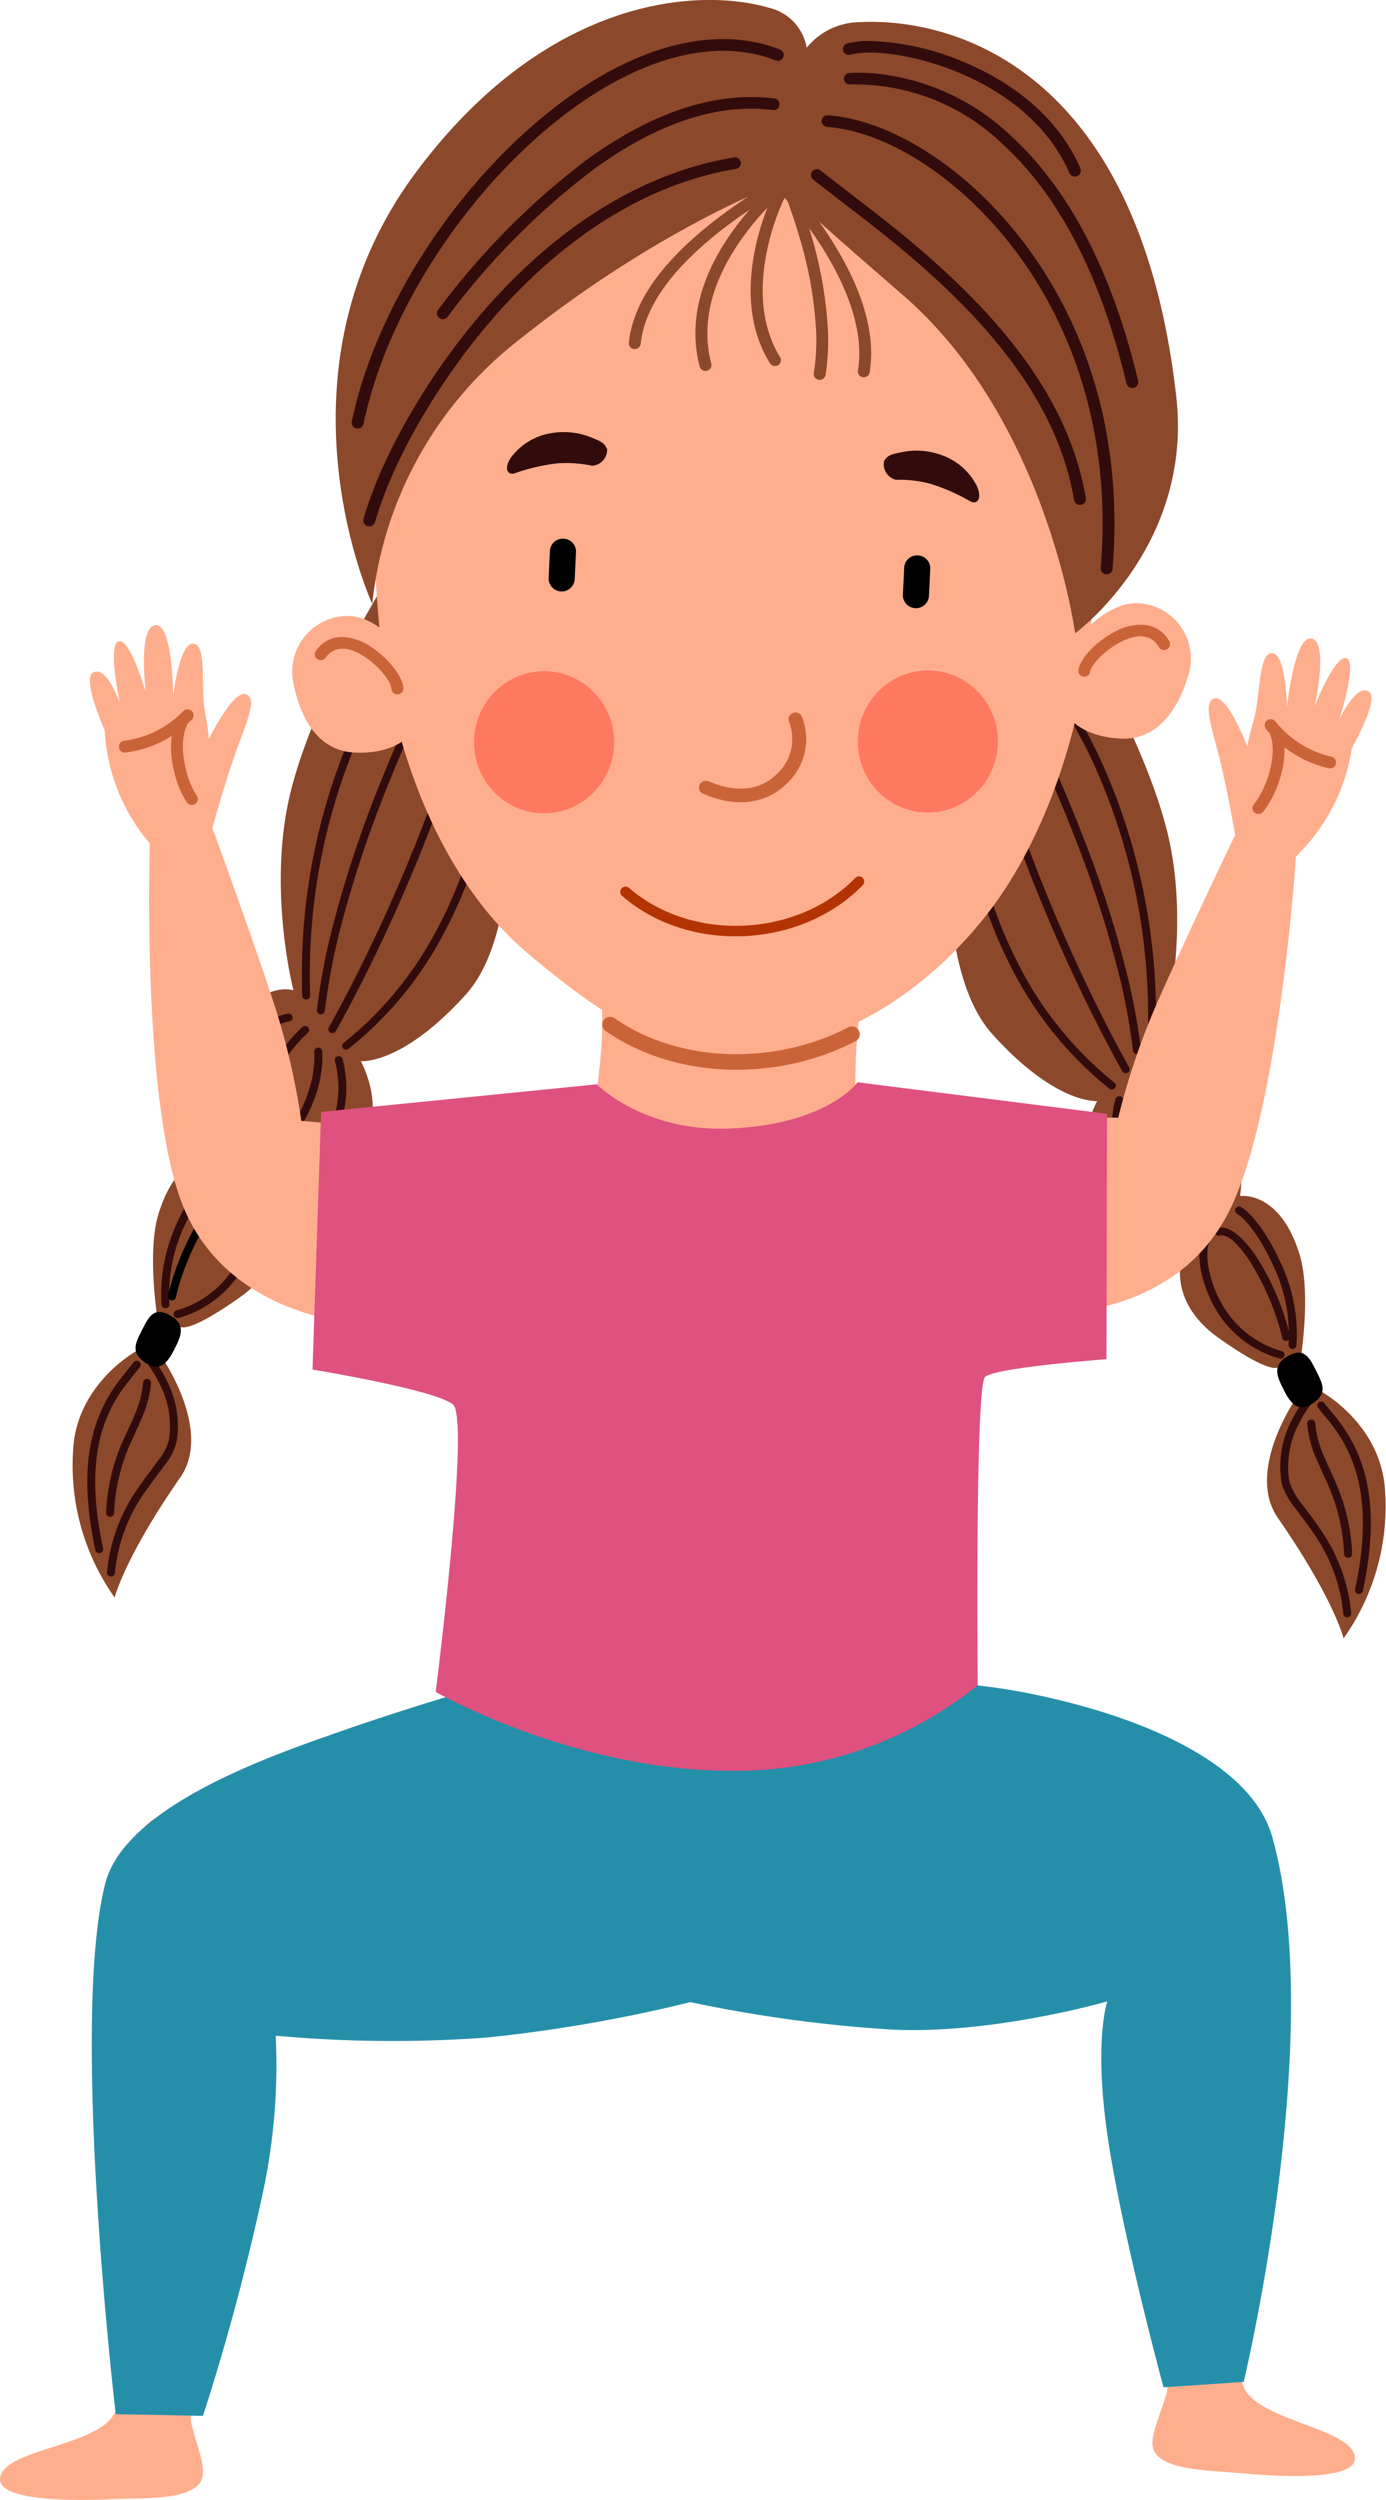 <svg xmlns="http://www.w3.org/2000/svg" width="131.935" height="237.846" viewBox="0 0 131.935 237.846">
  <g id="Group_3628" data-name="Group 3628" transform="translate(-2019.533 -248.082)">
    <path id="Path_1222" data-name="Path 1222" d="M2374.979,500.711s-1.068,13.26,4.051,18.945c6.081,6.753,9.991,6.374,9.991,6.374s-3.056,5.406.883,9.151a23.277,23.277,0,0,0,7.389,4.961s-2.085,4.625,3.305,8.441,5.741,2.688,5.741,2.688l1.544,3.155s-4.735,6.842-1.66,11.274c5.34,7.7,6.252,11.453,6.252,11.453a21.658,21.658,0,0,0,3.875-14.853c-.782-5.866-6.122-8.707-6.122-8.707l-1.824-3.109s.981-6.212-.1-9.787c-1.876-6.218-5.678-5.625-5.678-5.625s1.08-8.6-1.669-12.646-5.525-3.117-5.525-3.117,2.518-9.7.27-18.838-9.125-20.182-9.125-20.182l-11.421,22.144Z" transform="translate(-265.045 -173.195)" fill="#8c482a"/>
    <path id="Path_1223" data-name="Path 1223" d="M2379.916,539.588a.375.375,0,0,0-.374.375c0,.019.009.3.015.417.017.327.048.7.087,1.127.112,1.214.295,2.57.573,4.031a44.126,44.126,0,0,0,4.267,12.344,35.016,35.016,0,0,0,9.177,11.207.374.374,0,0,0,.524-.055.366.366,0,0,0-.046-.523,34.271,34.271,0,0,1-8.987-10.966,43.436,43.436,0,0,1-4.193-12.144c-.274-1.438-.456-2.77-.565-3.962-.038-.416-.06-.786-.076-1.1-.01-.188-.016-.318-.017-.382A.377.377,0,0,0,2379.916,539.588Z" transform="translate(-268.518 -217.424)" fill="#320c0c"/>
    <path id="Path_1224" data-name="Path 1224" d="M2405.018,493.6a.4.4,0,0,0-.277.1.374.374,0,0,0-.014.531c.022.022.07.062.136.134.111.122.247.276.393.448.419.493.882,1.078,1.382,1.768a44.158,44.158,0,0,1,4.142,7.109,58.057,58.057,0,0,1,5.235,26.022.375.375,0,0,0,.372.377.364.364,0,0,0,.384-.351,58.854,58.854,0,0,0-5.3-26.36,44.8,44.8,0,0,0-4.22-7.217c-.512-.706-.984-1.308-1.416-1.816-.152-.179-.286-.343-.4-.471-.072-.078-.119-.129-.146-.157A.387.387,0,0,0,2405.018,493.6Z" transform="translate(-287.224 -183.124)" fill="#320c0c"/>
    <path id="Path_1225" data-name="Path 1225" d="M2397.752,504.634a.408.408,0,0,0-.3.02.367.367,0,0,0-.155.5c.025.046.4.755.553,1.057.438.864.921,1.851,1.443,2.951,1.492,3.143,2.966,6.539,4.33,10.057a103.539,103.539,0,0,1,4.323,13.6,58.847,58.847,0,0,1,1.172,6.582.377.377,0,0,0,.423.321.367.367,0,0,0,.339-.4,59.8,59.8,0,0,0-1.2-6.665,104.184,104.184,0,0,0-4.343-13.691c-1.371-3.537-2.852-6.946-4.352-10.1-.525-1.105-1.014-2.106-1.454-2.975-.154-.3-.538-1.032-.563-1.08A.352.352,0,0,0,2397.752,504.634Z" transform="translate(-281.73 -191.339)" fill="#320c0c"/>
    <path id="Path_1226" data-name="Path 1226" d="M2388.207,516.656a.366.366,0,0,0-.3.425c1.445,8.264,7.338,22.723,13.2,33.224a.385.385,0,0,0,.513.152.366.366,0,0,0,.155-.5c-5.823-10.436-11.7-24.83-13.126-33A.374.374,0,0,0,2388.207,516.656Z" transform="translate(-274.749 -200.316)" fill="#320c0c"/>
    <path id="Path_1227" data-name="Path 1227" d="M2456.511,642.6a.374.374,0,0,0-.44.291.368.368,0,0,0,.3.431c2.48.482,4.082,2.683,4.845,6.056a18.78,18.78,0,0,1,.157,7.471.373.373,0,0,0,.274.453.39.39,0,0,0,.463-.278,19.455,19.455,0,0,0-.153-7.806C2461.135,645.59,2459.35,643.155,2456.511,642.6Z" transform="translate(-325.592 -294.253)" fill="#320c0c"/>
    <path id="Path_1228" data-name="Path 1228" d="M2436.8,658.47a.379.379,0,0,0-.473.243,5.685,5.685,0,0,0-.147.595,10.465,10.465,0,0,0,.834,6.693,12.444,12.444,0,0,0,6.7,5.845.393.393,0,0,0,.507-.2.366.366,0,0,0-.2-.484,11.721,11.721,0,0,1-6.329-5.48,9.746,9.746,0,0,1-.775-6.228c.03-.151.061-.287.091-.4a1.3,1.3,0,0,1,.042-.125A.369.369,0,0,0,2436.8,658.47Z" transform="translate(-310.602 -306.081)" fill="#320c0c"/>
    <path id="Path_1229" data-name="Path 1229" d="M2445.293,655.273a.374.374,0,0,0-.4.351c-.181,3.715,1.646,7.771,6.389,12.761a.382.382,0,0,0,.532.014.36.36,0,0,0,.013-.52c-4.615-4.853-6.35-8.721-6.179-12.218A.374.374,0,0,0,2445.293,655.273Z" transform="translate(-317.254 -303.709)" fill="#320c0c"/>
    <path id="Path_1230" data-name="Path 1230" d="M2450.22,647.218a.4.4,0,0,0-.267.126.353.353,0,0,0,.046.511,14.333,14.333,0,0,1,2.927,3.857,26.564,26.564,0,0,1,2.96,9.736.374.374,0,0,0,.41.332.379.379,0,0,0,.34-.412,27.314,27.314,0,0,0-3.054-10.006,15.011,15.011,0,0,0-3.094-4.061A.362.362,0,0,0,2450.22,647.218Z" transform="translate(-320.968 -297.7)" fill="#320c0c"/>
    <path id="Path_1231" data-name="Path 1231" d="M2482.427,699.743a.388.388,0,0,0-.234.174.358.358,0,0,0,.118.5c.928.56,2.313,2.462,3.347,4.71a15.332,15.332,0,0,1,1.576,7.748.379.379,0,0,0,.754.083,16.087,16.087,0,0,0-1.64-8.144c-1.092-2.371-2.554-4.37-3.64-5.025A.377.377,0,0,0,2482.427,699.743Z" transform="translate(-345.038 -336.871)" fill="#320c0c"/>
    <path id="Path_1232" data-name="Path 1232" d="M2469.335,710.732a.383.383,0,0,0-.222.186c-.633,1.155-.339,3.624.744,5.867a10.234,10.234,0,0,0,6.549,5.607.387.387,0,0,0,.474-.255.366.366,0,0,0-.262-.452,9.5,9.5,0,0,1-6.07-5.213c-.992-2.053-1.263-4.3-.765-5.209a.37.37,0,0,0-.153-.5A.4.4,0,0,0,2469.335,710.732Z" transform="translate(-335.079 -345.062)" fill="#320c0c"/>
    <path id="Path_1233" data-name="Path 1233" d="M2474.834,707.694a.367.367,0,0,0-.271.45.392.392,0,0,0,.473.266c1.664-.441,4.955,5.348,5.933,9.742a.38.38,0,0,0,.742-.16C2480.635,713.156,2477.171,707.075,2474.834,707.694Z" transform="translate(-339.381 -342.776)" fill="#320c0c"/>
    <path id="Path_1234" data-name="Path 1234" d="M2501.481,772.02a.374.374,0,0,0-.244.15c-.037.049-.068.1-.115.168-.076.105-.158.219-.242.347a12.287,12.287,0,0,0-.685,1.17,9.5,9.5,0,0,0-1.058,5.931,3.321,3.321,0,0,0,.118.492,7.833,7.833,0,0,0,1.235,2.12c.166.225.788,1.043.879,1.165.365.49.652.9.931,1.318a15.9,15.9,0,0,1,2.736,7.527.386.386,0,0,0,.422.333.37.37,0,0,0,.328-.412,16.583,16.583,0,0,0-2.851-7.845c-.287-.43-.581-.855-.953-1.354-.093-.125-.717-.932-.879-1.153a7.267,7.267,0,0,1-1.126-1.929,2.6,2.6,0,0,1-.1-.375,8.812,8.812,0,0,1,1-5.482,11.535,11.535,0,0,1,.634-1.1c.078-.119.159-.226.229-.324.043-.06.076-.105.114-.156a.364.364,0,0,0-.093-.514A.386.386,0,0,0,2501.481,772.02Z" transform="translate(-357.632 -390.783)" fill="#320c0c"/>
    <path id="Path_1235" data-name="Path 1235" d="M2513.375,772.8a.39.39,0,0,0-.287.055.365.365,0,0,0-.084.517c.11.149.233.31.424.541.053.065.435.517.515.615a16.165,16.165,0,0,1,1.143,1.583c2.16,3.415,2.878,7.9,1.447,14.545a.371.371,0,0,0,.287.442.385.385,0,0,0,.452-.291c1.47-6.825.725-11.5-1.54-15.082a17.018,17.018,0,0,0-1.2-1.655c-.082-.1-.462-.55-.515-.615-.182-.222-.3-.37-.4-.505A.37.37,0,0,0,2513.375,772.8Z" transform="translate(-368.008 -391.367)" fill="#320c0c"/>
    <path id="Path_1236" data-name="Path 1236" d="M2509.493,779.538a.377.377,0,0,0-.351.4,10.792,10.792,0,0,0,.933,3.459c.177.419.835,1.868.918,2.058a17.927,17.927,0,0,1,1.667,6.873.379.379,0,0,0,.4.355.375.375,0,0,0,.362-.387,18.635,18.635,0,0,0-1.725-7.13c-.087-.2-.746-1.65-.918-2.058a10.074,10.074,0,0,1-.873-3.236A.373.373,0,0,0,2509.493,779.538Z" transform="translate(-365.18 -396.393)" fill="#320c0c"/>
    <path id="Path_1237" data-name="Path 1237" d="M2498.607,758.084c-.637-1.255-1.237-2.424.4-3.315,1.575-.857,2.046.245,2.683,1.5s1.032,2.1-.377,3.043C2499.991,760.2,2499.244,759.339,2498.607,758.084Z" transform="translate(-356.836 -377.693)"/>
    <path id="Path_1238" data-name="Path 1238" d="M2088.07,485.885s1.073,13.264-4.044,18.928c-6.079,6.728-9.989,6.333-9.989,6.333s3.058,5.418-.88,9.148a23.153,23.153,0,0,1-7.388,4.932s2.087,4.634-3.3,8.427-5.74,2.665-5.74,2.665l-1.542,3.148s4.738,6.861,1.665,11.281c-5.337,7.675-6.248,11.427-6.248,11.427a21.734,21.734,0,0,1-3.88-14.869c.78-5.864,6.119-8.683,6.119-8.683l1.823-3.1s-.983-6.216.094-9.786c1.874-6.21,5.676-5.6,5.676-5.6s-1.083-8.609,1.665-12.64,5.523-3.094,5.523-3.094-2.521-9.715-.277-18.839,9.118-20.144,9.118-20.144l11.429,22.19Z" transform="translate(-20.157 -162.102)" fill="#8c482a"/>
    <path id="Path_1239" data-name="Path 1239" d="M2162.025,524.877a.375.375,0,0,0-.385.363c0,.012,0,.042,0,.081-.016.494-.062,1.206-.161,2.1a43.7,43.7,0,0,1-.722,4.373,42.277,42.277,0,0,1-4.724,12.382,33.711,33.711,0,0,1-8.211,9.574.361.361,0,0,0-.061.518.381.381,0,0,0,.53.049,34.423,34.423,0,0,0,8.4-9.773,43.01,43.01,0,0,0,4.805-12.6,44.2,44.2,0,0,0,.738-4.442c.1-.911.147-1.643.164-2.155,0-.043,0-.077,0-.092A.375.375,0,0,0,2162.025,524.877Z" transform="translate(-95.576 -206.451)" fill="#320c0c"/>
    <path id="Path_1240" data-name="Path 1240" d="M2144.459,478.81a.38.38,0,0,0-.266.114c-.023.024-.066.069-.125.133-.1.105-.211.23-.338.377-.36.417-.763.912-1.2,1.492a42.439,42.439,0,0,0-3.687,5.93,57.887,57.887,0,0,0-6.137,28.037.379.379,0,0,0,.758-.01,57.186,57.186,0,0,1,6.061-27.693,41.826,41.826,0,0,1,3.612-5.829c.425-.566.823-1.043,1.172-1.447.121-.14.222-.267.314-.367.054-.059.095-.092.112-.11a.362.362,0,0,0-.01-.521A.377.377,0,0,0,2144.459,478.81Z" transform="translate(-84.404 -172.092)" fill="#320c0c"/>
    <path id="Path_1241" data-name="Path 1241" d="M2150.372,489.843a.361.361,0,0,0-.222.174c-.023.042-.359.679-.5.948-.39.766-.818,1.652-1.289,2.633-1.344,2.8-2.71,5.853-3.993,9.051a109.833,109.833,0,0,0-4.664,14.062,61.432,61.432,0,0,0-1.456,7.762.385.385,0,0,0,.335.421.377.377,0,0,0,.418-.327,60.855,60.855,0,0,1,1.44-7.682,109.045,109.045,0,0,1,4.635-13.96c1.277-3.181,2.63-6.228,3.968-9.016.468-.976.9-1.849,1.288-2.61.135-.266.462-.9.484-.937a.362.362,0,0,0-.165-.494A.37.37,0,0,0,2150.372,489.843Z" transform="translate(-88.547 -180.308)" fill="#320c0c"/>
    <path id="Path_1242" data-name="Path 1242" d="M2156.1,501.929a.362.362,0,0,0-.429.291c-1.425,8.165-7.3,22.538-13.115,32.95a.357.357,0,0,0,.154.493.382.382,0,0,0,.516-.137c5.856-10.478,11.744-24.919,13.185-33.178A.365.365,0,0,0,2156.1,501.929Z" transform="translate(-91.726 -189.331)" fill="#320c0c"/>
    <path id="Path_1243" data-name="Path 1243" d="M2110.018,627.565c-2.838.541-4.618,2.971-5.437,6.6a19.5,19.5,0,0,0-.155,7.814.366.366,0,0,0,.449.265.362.362,0,0,0,.282-.437,18.84,18.84,0,0,1,.163-7.478c.762-3.37,2.362-5.563,4.841-6.035a.358.358,0,0,0,.293-.425A.375.375,0,0,0,2110.018,627.565Z" transform="translate(-63.076 -283.038)" fill="#320c0c"/>
    <path id="Path_1244" data-name="Path 1244" d="M2124.091,643.509a.367.367,0,0,0-.247.463c.01.034.035.106.061.211.044.179.086.376.125.607a9.6,9.6,0,0,1-1.314,6.8,12.209,12.209,0,0,1-5.836,4.587.37.37,0,0,0-.2.488.386.386,0,0,0,.5.2,12.95,12.95,0,0,0,6.183-4.882,10.3,10.3,0,0,0,1.41-7.3c-.042-.251-.085-.469-.134-.666-.03-.12-.055-.21-.07-.258A.381.381,0,0,0,2124.091,643.509Z" transform="translate(-72.433 -294.923)" fill="#320c0c"/>
    <path id="Path_1245" data-name="Path 1245" d="M2119.2,640.29a.375.375,0,0,0-.362.387c.172,3.5-1.558,7.361-6.172,12.2a.362.362,0,0,0,.01.521.4.4,0,0,0,.546-.02c4.742-4.97,6.557-9.013,6.375-12.73A.379.379,0,0,0,2119.2,640.29Z" transform="translate(-69.389 -292.534)" fill="#320c0c"/>
    <path id="Path_1246" data-name="Path 1246" d="M2115.1,632.18a.388.388,0,0,0-.277.091,14.916,14.916,0,0,0-3.087,4.05,27.183,27.183,0,0,0-3.044,9.987.375.375,0,0,0,.335.41.368.368,0,0,0,.418-.315,26.469,26.469,0,0,1,2.96-9.725,14.2,14.2,0,0,1,2.922-3.838.374.374,0,0,0,.038-.53A.4.4,0,0,0,2115.1,632.18Z" transform="translate(-66.499 -286.484)" fill="#320c0c"/>
    <path id="Path_1247" data-name="Path 1247" d="M2085.425,684.635a.382.382,0,0,0-.286.044c-1.086.65-2.54,2.64-3.631,5.006a16.04,16.04,0,0,0-1.639,8.135.385.385,0,0,0,.422.333.371.371,0,0,0,.328-.412A15.318,15.318,0,0,1,2082.2,690c1.034-2.243,2.4-4.13,3.331-4.686a.373.373,0,0,0,.132-.514A.384.384,0,0,0,2085.425,684.635Z" transform="translate(-44.957 -325.602)" fill="#320c0c"/>
    <path id="Path_1248" data-name="Path 1248" d="M2092.094,695.649a.38.38,0,0,0-.286.032.367.367,0,0,0-.155.5c.5.909.228,3.156-.763,5.2a9.442,9.442,0,0,1-6.067,5.189.36.36,0,0,0-.259.45.38.38,0,0,0,.461.266,10.177,10.177,0,0,0,6.548-5.582c1.083-2.239,1.382-4.718.748-5.876A.393.393,0,0,0,2092.094,695.649Z" transform="translate(-48.494 -333.813)" fill="#320c0c"/>
    <path id="Path_1249" data-name="Path 1249" d="M2089.337,692.6c-2.337-.629-5.8,5.445-6.871,10.275a.359.359,0,0,0,.287.431.377.377,0,0,0,.452-.279c.976-4.39,4.268-10.168,5.932-9.72a.387.387,0,0,0,.474-.255A.373.373,0,0,0,2089.337,692.6Z" transform="translate(-46.932 -331.516)"/>
    <path id="Path_1250" data-name="Path 1250" d="M2063.892,756.806a.371.371,0,0,0-.276.067.364.364,0,0,0-.084.517c.042.057.072.1.122.168.08.113.164.244.253.382a11.585,11.585,0,0,1,.72,1.273,8.7,8.7,0,0,1,.882,5.238,4.978,4.978,0,0,1-.97,1.931c-.171.241-1.446,1.94-1.852,2.525a16.623,16.623,0,0,0-3.087,8.192.364.364,0,0,0,.336.4.377.377,0,0,0,.418-.326,15.9,15.9,0,0,1,2.964-7.851c.4-.57,1.671-2.258,1.852-2.513a5.521,5.521,0,0,0,1.079-2.227,9.432,9.432,0,0,0-.943-5.68,12.366,12.366,0,0,0-.751-1.356c-.1-.148-.19-.274-.277-.4-.054-.076-.092-.136-.133-.192A.4.4,0,0,0,2063.892,756.806Z" transform="translate(-29.883 -379.436)" fill="#320c0c"/>
    <path id="Path_1251" data-name="Path 1251" d="M2056.892,757.52a.375.375,0,0,0-.244.15c.009-.012-1.355,1.655-1.845,2.375-2.474,3.633-3.331,8.353-1.8,15.475a.379.379,0,0,0,.448.288.369.369,0,0,0,.293-.437c-1.494-6.932-.674-11.449,1.685-14.914.467-.686,1.822-2.338,1.832-2.352a.363.363,0,0,0-.093-.514A.387.387,0,0,0,2056.892,757.52Z" transform="translate(-24.395 -379.968)" fill="#320c0c"/>
    <path id="Path_1252" data-name="Path 1252" d="M2063.213,764.287a.375.375,0,0,0-.407.339,9.858,9.858,0,0,1-.814,3.1c-.115.277-.24.56-.413.94.007-.016-.349.758-.45.985a18.687,18.687,0,0,0-1.84,7.385.379.379,0,0,0,.756.037,18.029,18.029,0,0,1,1.78-7.133c.1-.224.445-.988.438-.974.175-.386.307-.678.426-.962a10.565,10.565,0,0,0,.872-3.313A.374.374,0,0,0,2063.213,764.287Z" transform="translate(-29.652 -385.018)" fill="#320c0c"/>
    <path id="Path_1253" data-name="Path 1253" d="M2073.953,742.867c.636-1.252,1.237-2.419-.4-3.316-1.576-.863-2.046.237-2.682,1.49s-1.031,2.094.378,3.044C2072.571,744.977,2073.317,744.119,2073.953,742.867Z" transform="translate(-37.859 -366.339)"/>
    <path id="Path_1254" data-name="Path 1254" d="M2240.528,603.111l25.751,1.253a65.2,65.2,0,0,0-1.1,8.852,82.559,82.559,0,0,0,.205,9.577l-13,2.805-12.749-4.059a64.922,64.922,0,0,0,1.34-9.553A49.438,49.438,0,0,0,2240.528,603.111Z" transform="translate(-164.163 -264.804)" fill="#ffae8d"/>
    <path id="Path_1255" data-name="Path 1255" d="M2159.417,336.979c-.8-9.626-1.765-26.933,3.53-35.982,6.417-10.964,21.235-12.792,31.147-12.31,8.326.405,19.361,3.485,25.365,11.888,7.042,9.856,8.9,24.965,7.778,37.472-.825,9.167-4.119,19.859-9.868,27.234-6.643,8.521-16.05,13.711-25.748,13.239-6.483-.316-12.782-5.132-17.9-9.427C2164.555,361.4,2160.311,347.719,2159.417,336.979Z" transform="translate(-103.863 -30.234)" fill="#ffae8d"/>
    <path id="Path_1256" data-name="Path 1256" d="M2141.376,487.111c.166-3.41-3.433-8.253-6.783-8.416a5.28,5.28,0,0,0-5.38,6.516c.657,3.347,2.415,6.306,5.766,6.469S2141.21,490.52,2141.376,487.111Z" transform="translate(-81.717 -172.001)" fill="#ffae8d"/>
    <path id="Path_1257" data-name="Path 1257" d="M2139.872,486.536a3.024,3.024,0,0,0-2.362,1.331.545.545,0,0,0,.14.771.57.57,0,0,0,.787-.124c.834-1.142,2.159-1.117,3.724-.1,1.352.882,2.52,2.363,2.551,3.063a.571.571,0,0,0,1.14-.049c-.05-1.128-1.442-2.874-3.065-3.933A5.062,5.062,0,0,0,2139.872,486.536Z" transform="translate(-87.917 -177.852)" fill="#cb6339"/>
    <path id="Path_1258" data-name="Path 1258" d="M2416.067,481.605c.166-3.41,4.218-7.88,7.569-7.717a5.28,5.28,0,0,1,4.722,7.008c-.979,3.267-3.017,6.041-6.367,5.878S2415.9,485.015,2416.067,481.605Z" transform="translate(-295.755 -168.418)" fill="#ffae8d"/>
    <path id="Path_1259" data-name="Path 1259" d="M2429.849,481.959a5.083,5.083,0,0,0-3,.664c-1.719.9-3.262,2.511-3.421,3.629a.553.553,0,0,0,.479.625.558.558,0,0,0,.639-.467c.1-.694,1.417-2.053,2.848-2.8,1.656-.864,2.978-.771,3.7.447a.572.572,0,0,0,.771.211.558.558,0,0,0,.215-.765A3.01,3.01,0,0,0,2429.849,481.959Z" transform="translate(-301.242 -174.415)" fill="#cb6339"/>
    <path id="Path_1260" data-name="Path 1260" d="M2359.143,456.009h0a1.228,1.228,0,0,1,1.181,1.272l-.125,2.578a1.242,1.242,0,0,1-2.481-.121l.125-2.578A1.228,1.228,0,0,1,2359.143,456.009Z" transform="translate(-252.238 -155.084)"/>
    <path id="Path_1261" data-name="Path 1261" d="M2226.452,449.742h0a1.227,1.227,0,0,1,1.181,1.272l-.125,2.578a1.242,1.242,0,0,1-2.481-.121l.125-2.578A1.228,1.228,0,0,1,2226.452,449.742Z" transform="translate(-153.269 -150.41)"/>
    <path id="Path_1262" data-name="Path 1262" d="M2290.744,514.858a.664.664,0,0,1,.384.329,5.77,5.77,0,0,1-1.309,6.285c-1.916,1.992-4.839,2.5-8.086,1.075a.635.635,0,0,1-.333-.85.677.677,0,0,1,.882-.326c2.741,1.2,5.044.8,6.565-.786a4.517,4.517,0,0,0,1.083-4.837.639.639,0,0,1,.318-.86A.65.65,0,0,1,2290.744,514.858Z" transform="translate(-195.273 -198.952)" fill="#cb6339"/>
    <path id="Path_1263" data-name="Path 1263" d="M2356.011,417.2a6.982,6.982,0,0,0-3.459-.339c-.895.188-1.643.237-1.942.827l-.052.012a1.521,1.521,0,0,0,1.1,1.85,11.756,11.756,0,0,1,3.293.383,18.487,18.487,0,0,1,3.888,1.723c.853.279,1.026-.782.32-1.9A5.952,5.952,0,0,0,2356.011,417.2Z" transform="translate(-246.852 -125.822)" fill="#320c0c"/>
    <path id="Path_1264" data-name="Path 1264" d="M2213.707,409.9a6.979,6.979,0,0,1,3.462.305c.843.349,1.57.536,1.752,1.171l.048.021a1.528,1.528,0,0,1-1.426,1.615,11.774,11.774,0,0,0-3.308-.23,18.518,18.518,0,0,0-4.145.976c-.891.117-.86-.958.044-1.922A5.984,5.984,0,0,1,2213.707,409.9Z" transform="translate(-141.644 -120.616)" fill="#320c0c"/>
    <path id="Path_1265" data-name="Path 1265" d="M2148.76,305.54a36.619,36.619,0,0,1,13.939-25.1c13.411-10.733,24.829-14.913,24.829-14.913s-1.947-1.223,11.756,10.639,16.382,32.168,16.382,32.168,11.25-8.215,9.627-22.531c-3.535-31.186-21.215-36.091-30.229-35.611a6.574,6.574,0,0,0-4.946,2.428,4.736,4.736,0,0,0-3.582-3.794c-6.9-2.011-21.272-.93-33.62,15.655C2138.642,283.656,2148.76,305.54,2148.76,305.54Z" transform="translate(-93.791)" fill="#8c482a"/>
    <path id="Path_1266" data-name="Path 1266" d="M2190.874,306.98c-8.923,1.492-17.065,6.8-23.917,14.733-5.438,6.294-9.712,13.978-11.332,19.673a.548.548,0,0,0,.393.679.574.574,0,0,0,.706-.382c1.575-5.537,5.761-13.07,11.1-19.245,6.694-7.746,14.62-12.919,23.247-14.361a.568.568,0,0,0,.47-.648A.574.574,0,0,0,2190.874,306.98Z" transform="translate(-101.49 -43.924)" fill="#320c0c"/>
    <path id="Path_1267" data-name="Path 1267" d="M2213.116,284.423c-5.068-.008-10.353,2.107-15.711,6a70.953,70.953,0,0,0-14.1,14.251.539.539,0,0,0,.116.77.568.568,0,0,0,.787-.112,69.8,69.8,0,0,1,13.874-14.007c5.909-4.3,11.663-6.346,17.045-5.673a.557.557,0,1,0,.148-1.1A17.645,17.645,0,0,0,2213.116,284.423Z" transform="translate(-122.068 -27.106)" fill="#320c0c"/>
    <path id="Path_1268" data-name="Path 1268" d="M2186.327,262.72c-5.98.1-12.641,3.405-18.922,9.2-7.936,7.325-14.142,17.66-16.126,27.18a.559.559,0,0,0,.442.658.569.569,0,0,0,.672-.431c1.935-9.287,8.016-19.42,15.79-26.595,8.089-7.466,16.721-10.607,23.434-7.988a.573.573,0,0,0,.738-.311.553.553,0,0,0-.32-.721A14.877,14.877,0,0,0,2186.327,262.72Z" transform="translate(-98.256 -10.917)" fill="#320c0c"/>
    <path id="Path_1269" data-name="Path 1269" d="M2323.781,311.416a.582.582,0,0,0-.389.2.545.545,0,0,0,.081.779c.832.669,4.565,3.529,5.215,4.037,2.466,1.927,4.523,3.634,6.485,5.442,7.288,6.71,11.88,13.523,13.141,21.015a.569.569,0,0,0,.653.46.556.556,0,0,0,.469-.637c-1.308-7.776-6.036-14.783-13.489-21.645-1.988-1.831-4.066-3.559-6.553-5.5-.66-.516-4.385-3.366-5.2-4.026A.559.559,0,0,0,2323.781,311.416Z" transform="translate(-226.541 -47.237)" fill="#320c0c"/>
    <path id="Path_1270" data-name="Path 1270" d="M2327.9,291.236a.555.555,0,1,0-.078,1.107c5.655.422,12.635,4.827,17.812,11.651,6.1,8.045,9.211,18.533,8.223,30.321a.56.56,0,0,0,.528.592.553.553,0,0,0,.6-.5c1.01-12.058-2.181-22.8-8.448-31.061C2341.184,296.279,2333.917,291.686,2327.9,291.236Z" transform="translate(-229.547 -32.186)" fill="#320c0c"/>
    <path id="Path_1271" data-name="Path 1271" d="M2338.18,275.344a19.073,19.073,0,0,0-1.977-.015.551.551,0,1,0,.041,1.1,20.238,20.238,0,0,1,14.492,5.658c5.235,4.759,9.312,12.326,11.811,22.79a.578.578,0,0,0,.69.415.549.549,0,0,0,.423-.662c-2.548-10.666-6.737-18.428-12.15-23.35A21.816,21.816,0,0,0,2338.18,275.344Z" transform="translate(-235.783 -20.309)" fill="#320c0c"/>
    <path id="Path_1272" data-name="Path 1272" d="M2337.8,263.409a8.353,8.353,0,0,0-2.144.243.553.553,0,0,0-.388.687.572.572,0,0,0,.7.381c2.072-.564,6.382.065,10.315,1.706,4.882,2.037,8.684,5.3,10.525,9.549a.57.57,0,0,0,.744.29.551.551,0,0,0,.308-.726c-1.968-4.547-5.991-7.992-11.124-10.133A24.809,24.809,0,0,0,2337.8,263.409Z" transform="translate(-235.479 -11.432)" fill="#320c0c"/>
    <path id="Path_1273" data-name="Path 1273" d="M2303.413,317.609a.564.564,0,0,0,.3.13.533.533,0,0,1-.291-.107C2303.415,317.625,2303.421,317.616,2303.413,317.609Zm.367-.966a.607.607,0,0,0-.324.1.649.649,0,0,0-.187.188,3.04,3.04,0,0,0-.193.315c-.155.284-.335.678-.529,1.132a23.85,23.85,0,0,0-1.311,4.055c-.945,4.185-.677,8.118,1.3,11.333a.584.584,0,0,0,.783.2.552.552,0,0,0,.191-.766c-1.8-2.932-2.045-6.594-1.157-10.528a22.81,22.81,0,0,1,1.242-3.873c.18-.423.351-.779.489-1.03.035-.064.055-.1.077-.135a.553.553,0,0,0,.2-.407.508.508,0,0,0-.215-.45A.543.543,0,0,0,2303.78,316.643Z" transform="translate(-209.72 -51.137)" fill="#8c482a"/>
    <path id="Path_1274" data-name="Path 1274" d="M2312.726,318.422c-.021.034,0,.023-.027.068-.04.018-.028-.006-.06.008A.558.558,0,0,0,2312.726,318.422Zm.122-.561a.813.813,0,0,1,.029.14c0,.027-.029.059-.028.08C2312.849,318.006,2312.88,317.932,2312.848,317.86Zm-.386-.331c-.17-.041-.165-.037-.516.125-.209.322-.212.327-.19.5a.646.646,0,0,0,.04.152.55.55,0,0,0,.249.243c.046.043.094.116.18.205.246.26.569.626.92,1.052a35.136,35.136,0,0,1,2.816,3.943c2.485,4.056,3.747,7.991,3.189,11.367a.554.554,0,0,0,.467.636.561.561,0,0,0,.65-.454c.609-3.688-.72-7.854-3.33-12.114a36.405,36.405,0,0,0-2.9-4.075c-.366-.444-.711-.833-.976-1.112-.117-.124-.211-.217-.282-.28a.915.915,0,0,0-.16-.124A.582.582,0,0,0,2312.461,317.529Z" transform="translate(-217.951 -51.782)" fill="#8c482a"/>
    <path id="Path_1275" data-name="Path 1275" d="M2312.28,313.146a.555.555,0,0,0-.426,0,.546.546,0,0,0-.3.726c.028.064.083.191.159.378.129.313.267.679.421,1.085.439,1.162.875,2.437,1.272,3.8a37.929,37.929,0,0,1,1.583,8.836,20.093,20.093,0,0,1-.212,4.109.554.554,0,0,0,.466.636.57.57,0,0,0,.65-.466,21.058,21.058,0,0,0,.222-4.316,38.877,38.877,0,0,0-1.618-9.092c-.405-1.391-.854-2.706-1.3-3.893-.157-.417-.3-.786-.431-1.109-.047-.113-.162-.383-.17-.4A.565.565,0,0,0,2312.28,313.146Z" transform="translate(-217.775 -48.499)" fill="#8c482a"/>
    <path id="Path_1276" data-name="Path 1276" d="M2288.324,315.4a.581.581,0,0,0-.42.119c-.063.051-.177.147-.334.284-.257.227-.536.5-.844.8a27.9,27.9,0,0,0-2.605,2.916c-3.333,4.326-4.914,8.974-3.7,13.647a.572.572,0,0,0,.691.4.555.555,0,0,0,.412-.674c-1.118-4.288.362-8.623,3.508-12.707a26.786,26.786,0,0,1,2.493-2.806c.295-.287.563-.544.806-.759.144-.127.246-.21.3-.252a.548.548,0,0,0,.073-.783A.557.557,0,0,0,2288.324,315.4Z" transform="translate(-194.284 -50.208)" fill="#8c482a"/>
    <path id="Path_1277" data-name="Path 1277" d="M2269.135,315.584a.586.586,0,0,0-.43.083c-.1.061-.856.538-1.124.709-.527.336-1.008.654-1.493.98-1.278.859-2.47,1.727-3.6,2.648-4.3,3.507-7.006,7.16-7.417,11.012a.561.561,0,0,0,.5.615.574.574,0,0,0,.628-.5c.373-3.5,2.917-6.94,7.014-10.28,1.1-.9,2.262-1.741,3.513-2.582.477-.321.948-.626,1.468-.958l1.125-.72a.548.548,0,0,0,.168-.767A.555.555,0,0,0,2269.135,315.584Z" transform="translate(-175.678 -50.339)" fill="#8c482a"/>
    <path id="Path_1278" data-name="Path 1278" d="M2269.088,629.711a.759.759,0,0,0-.571.053c-6.66,3.491-15.824,3.581-22.21-.861a.761.761,0,0,0-1.05.169.723.723,0,0,0,.175,1.027c6.894,4.8,16.668,4.712,23.8.974a.733.733,0,0,0,.309-1A.766.766,0,0,0,2269.088,629.711Z" transform="translate(-168.254 -283.937)" fill="#cb6339"/>
    <ellipse id="Ellipse_20" data-name="Ellipse 20" cx="6.758" cy="6.669" rx="6.758" ry="6.669" transform="translate(2100.865 325.054) rotate(-87.21)" fill="#fe7960"/>
    <ellipse id="Ellipse_21" data-name="Ellipse 21" cx="6.758" cy="6.669" rx="6.758" ry="6.669" transform="matrix(0.049, -0.999, 0.999, 0.049, 2064.33, 325.125)" fill="#fe7960"/>
    <path id="Path_1279" data-name="Path 1279" d="M2274.593,576.155a.5.5,0,0,0-.35.155c-5.569,5.692-15.595,6.1-21.536.945a.5.5,0,0,0-.66.762c6.34,5.5,16.973,5.049,22.91-1.018a.5.5,0,0,0-.364-.843Z" transform="translate(-173.297 -244.698)" fill="#b33302"/>
    <path id="Path_1280" data-name="Path 1280" d="M2056.082,927.41l-11.527,3.972c1.184,5.955-7.673,34.7-6.806,38.143s1.886,5.158.219,6.207-4.974.9-8.069,1.025c-5.308.21-10.608-.132-10.358-2.031.4-3.007,10.734-3,11.126-6.975s-6.316-50.834,3.939-55.958a52.32,52.32,0,0,1,18.621-5.57Z" transform="translate(0 -490.884)" fill="#ffae8d"/>
    <path id="Path_1281" data-name="Path 1281" d="M2392.382,913.487l11.322,4.523c-1.47,5.891,5.992,35.025,4.96,38.426s-2.132,5.062-.518,6.189,4.925,1.141,8.01,1.412c5.292.466,10.6.379,10.444-1.529-.25-3.022-10.577-3.518-10.777-7.5s8.759-50.47-1.238-56.083a52.325,52.325,0,0,0-18.331-6.461Z" transform="translate(-278.094 -480.62)" fill="#ffae8d"/>
    <path id="Path_1282" data-name="Path 1282" d="M2055.184,897.243c-3.378,13.271,1,50.477,1,50.477l8.307.16a220.668,220.668,0,0,0,5.731-21.381,57.98,57.98,0,0,0,1.191-14.784,123.56,123.56,0,0,0,20.06.176,140.753,140.753,0,0,0,19.408-3.374,131.944,131.944,0,0,0,18.958,2.6c9.7.529,20.739-2.672,20.739-2.672s-1.312,3.659.025,12.84,5.323,23.88,5.323,23.88l7.631-.516s7.95-33.133,2.728-51.815c-2.532-9.058-18.562-12.608-20.426-13.084a60.027,60.027,0,0,0-10.043-1.59l-46.181.732s-6.11,1.781-12.145,3.9S2057.094,889.738,2055.184,897.243Z" transform="translate(-25.635 -469.951)" fill="#258faa"/>
    <path id="Path_1283" data-name="Path 1283" d="M2408.933,532.674l3.735.02a67.118,67.118,0,0,1,3.8-11.15c2.68-6.1,7.324-15.744,7.324-15.744s-.564-3.376-1.338-6.691c-.618-2.644-1.571-5.261-1.008-6.02,1.262-1.7,3.511,4.325,3.511,4.325.261-1.671.706-2.575.887-3.9.343-2.51.425-4.846,1.347-5.012,1.46-.264,1.536,5.143,1.536,5.143s.689-6.695,2.277-6.551c1.771.161.352,6.467.352,6.467s1.935-4.936,3.029-4.586-.681,5.849-.681,5.849,1.653-3.6,2.87-2.62c.941.754-1.667,5.311-1.667,5.311a18.018,18.018,0,0,1-5.323,10.318s-1.538,23.8-6.233,33.5c-5.5,11.369-19.448,10.01-19.448,10.01Z" transform="translate(-286.687 -178.273)" fill="#ffae8d"/>
    <path id="Path_1284" data-name="Path 1284" d="M2490.728,520.653a.569.569,0,0,0-.338.731c.621,1.72-.271,4.852-1.6,6.508a.554.554,0,0,0,.086.788.575.575,0,0,0,.8-.086c1.553-1.938,2.55-5.439,1.776-7.585A.579.579,0,0,0,2490.728,520.653Z" transform="translate(-349.908 -203.277)" fill="#cb6339"/>
    <path id="Path_1285" data-name="Path 1285" d="M2493.884,517.318a.55.55,0,0,0-.414.1.573.573,0,0,0-.146.794,10.637,10.637,0,0,0,6.081,3.785.569.569,0,0,0,.091-1.135,9.554,9.554,0,0,1-5.232-3.316A.593.593,0,0,0,2493.884,517.318Z" transform="translate(-353.308 -200.808)" fill="#cb6339"/>
    <path id="Path_1286" data-name="Path 1286" d="M2077.015,529.619l-3.719-.343a67.089,67.089,0,0,0-2.7-11.466c-2.074-6.335-5.76-16.381-5.76-16.381s.889-3.3,1.982-6.529c.872-2.572,2.075-5.083,1.587-5.893-1.091-1.814-3.915,3.963-3.915,3.963-.1-1.688-.453-2.631-.5-3.962-.1-2.532.047-4.864-.854-5.12-1.428-.4-2.028,4.969-2.028,4.969s-.036-6.73-1.63-6.741c-1.778-.012-.979,6.4-.979,6.4s-1.446-5.1-2.57-4.859.11,5.888.11,5.888-1.3-3.74-2.6-2.887c-1.01.659,1.143,5.448,1.143,5.448a18.022,18.022,0,0,0,4.3,10.786s-.782,23.838,2.949,33.949c4.373,11.851,18.385,11.852,18.385,11.852Z" transform="translate(-25.085 -174.558)" fill="#ffae8d"/>
    <path id="Path_1287" data-name="Path 1287" d="M2084.81,516.779a.57.57,0,0,1,.266.761c-.785,1.651-.2,4.854.959,6.632a.554.554,0,0,1-.162.775.575.575,0,0,1-.793-.163c-1.357-2.079-2.01-5.662-1.03-7.721A.578.578,0,0,1,2084.81,516.779Z" transform="translate(-47.769 -200.373)" fill="#cb6339"/>
    <path id="Path_1288" data-name="Path 1288" d="M2070.6,513.63a.551.551,0,0,1,.4.144.572.572,0,0,1,.067.8,10.631,10.631,0,0,1-6.42,3.176.569.569,0,0,1,.02-1.138,9.552,9.552,0,0,0,5.529-2.792A.592.592,0,0,1,2070.6,513.63Z" transform="translate(-33.236 -198.062)" fill="#cb6339"/>
    <path id="Path_1289" data-name="Path 1289" d="M2136.6,680.575l.818-24.511,26.251-2.628s4.444,4.562,12.686,4.205c9.3-.4,12.125-4.4,12.125-4.4l23.746,3-.049,23.348s-10.581.785-11.554,1.683-.7,29.335-.7,29.335a36.864,36.864,0,0,1-23.874,8.138c-14.871-.134-27.724-7.5-27.724-7.5s3.3-25.94,1.648-27.345S2136.6,680.575,2136.6,680.575Z" transform="translate(-87.317 -302.191)" fill="#df517e"/>
  </g>
</svg>
